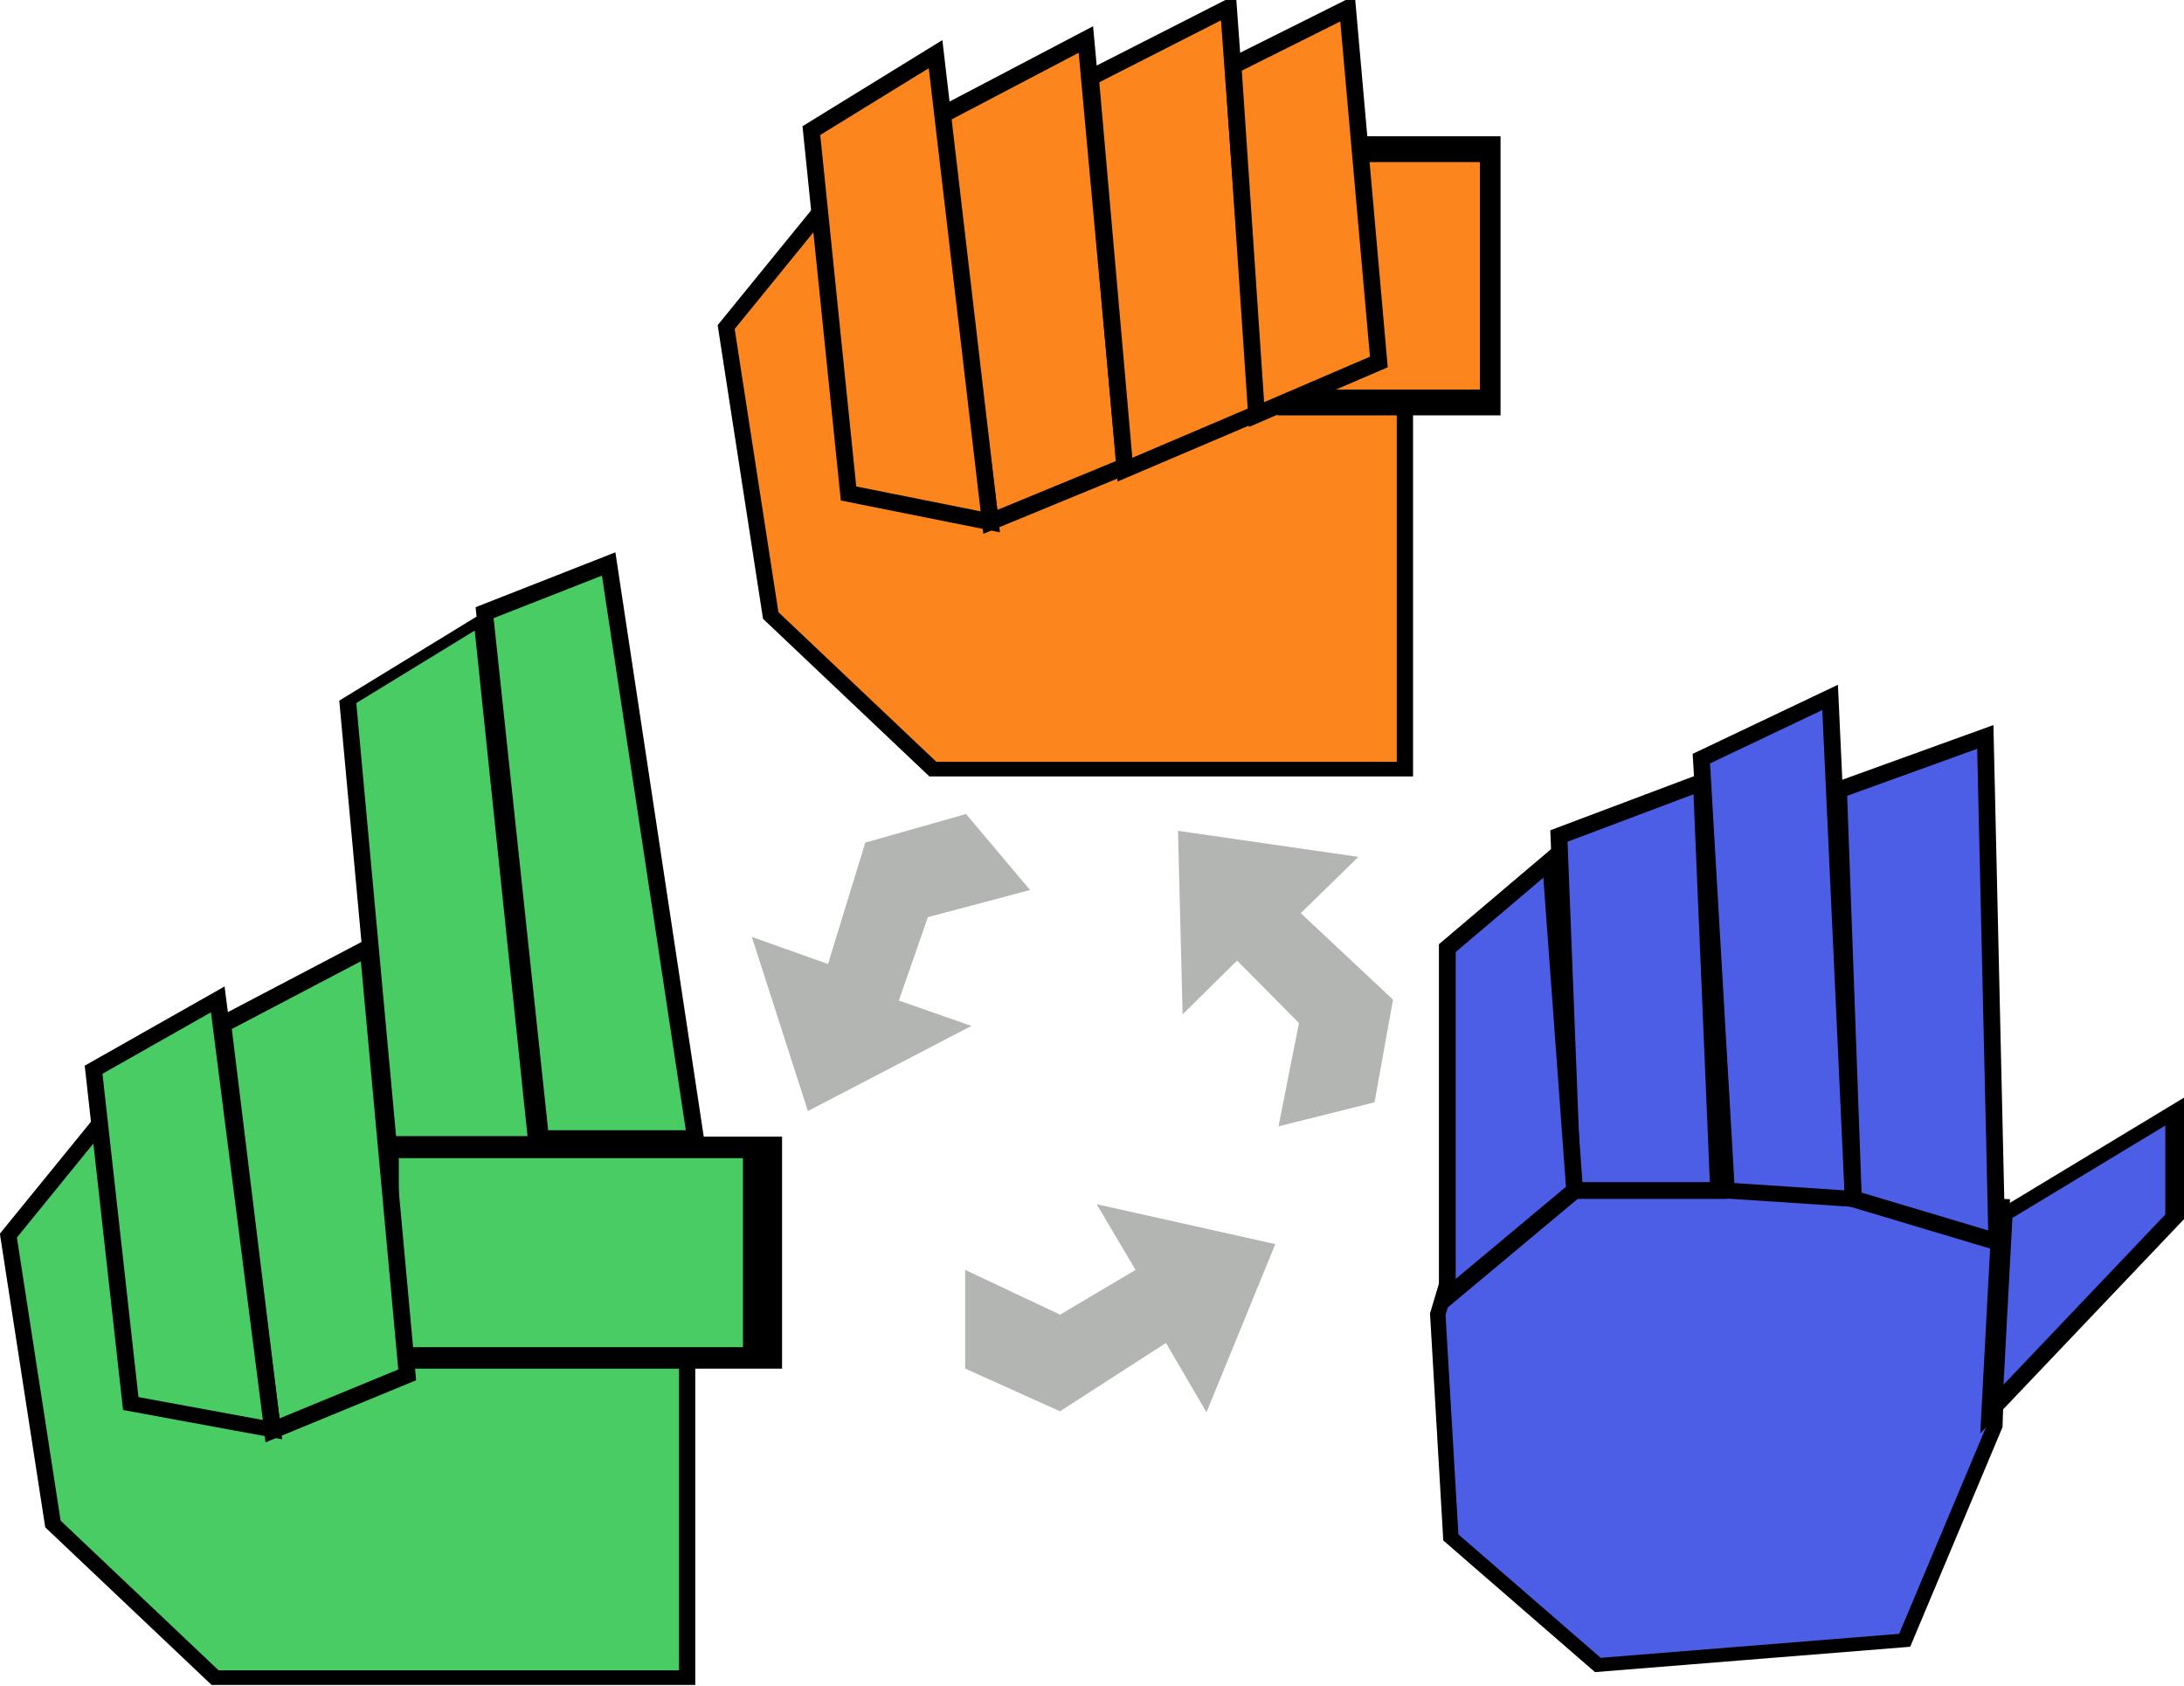 <?xml version="1.0" encoding="UTF-8" standalone="no" ?>
<!DOCTYPE svg PUBLIC "-//W3C//DTD SVG 1.1//EN" "http://www.w3.org/Graphics/SVG/1.1/DTD/svg11.dtd">
<svg xmlns="http://www.w3.org/2000/svg" xmlns:xlink="http://www.w3.org/1999/xlink" version="1.1" width="390.532" height="301.487" viewBox="60.565 111.05 390.532 301.487" xml:space="preserve">
<desc>Created with Fabric.js 4.6.0</desc>
<defs>
</defs>
<g transform="matrix(1 0 0 1 251.49 200.55)" id="2VQeznukoGxxfWMiA_Qrq"  >
<path style="stroke: rgb(0,0,0); stroke-width: 3; stroke-dasharray: none; stroke-linecap: butt; stroke-dashoffset: 0; stroke-linejoin: miter; stroke-miterlimit: 4; fill: rgb(252,134,29); fill-rule: nonzero; opacity: 1;" vector-effect="non-scaling-stroke"  transform=" translate(0, 0)" d="M 0 0" stroke-linecap="round" />
</g>
<g transform="matrix(1 0 0 1 383.63 322.27)" id="hwM1dWQ8Z5dM0_pH0Wg3m"  >
<g style="" vector-effect="non-scaling-stroke"   >
		<g transform="matrix(0.92 0 0 0.82 -15.52 43)" id="fPXQW9JDsk-RUahdFtgFo"  >
<path style="stroke: rgb(0,0,0); stroke-width: 3; stroke-dasharray: none; stroke-linecap: butt; stroke-dashoffset: 0; stroke-linejoin: miter; stroke-miterlimit: 4; fill: rgb(75,94,229); fill-rule: nonzero; opacity: 1;" vector-effect="non-scaling-stroke"  transform=" translate(0, 0)" d="M -52.297 25.247 L -54.836 -23.456 L -46.912 -53.062 L 54.836 -47.09 L 53.439 0.907 L 35.909 47.682 L -23.727 53.062 z" stroke-linecap="round" />
</g>
		<g transform="matrix(1 0 0 1 -30.03 -34.83)" id="6f0XQPGn1UOzGRMBg7gtD"  >
<path style="stroke: rgb(0,0,0); stroke-width: 3; stroke-dasharray: none; stroke-linecap: butt; stroke-dashoffset: 0; stroke-linejoin: miter; stroke-miterlimit: 4; fill: rgb(75,94,229); fill-rule: nonzero; opacity: 1;" vector-effect="non-scaling-stroke"  transform=" translate(0, 0)" d="M -14.274 -26.899 L 11.202 -36.494 L 14.274 36.494 L -11.804 36.494 z" stroke-linecap="round" />
</g>
		<g transform="matrix(1 0 0 0.95 -5.26 -41.67)" id="8L6Wt795KHyhgfk8fCKxj"  >
<path style="stroke: rgb(0,0,0); stroke-width: 3; stroke-dasharray: none; stroke-linecap: butt; stroke-dashoffset: 0; stroke-linejoin: miter; stroke-miterlimit: 4; fill: rgb(75,94,229); fill-rule: nonzero; opacity: 1;" vector-effect="non-scaling-stroke"  transform=" translate(0, 0)" d="M -13.577 -35.675 L 9.446 -47.201 L 13.577 47.201 L -9.093 45.622 z" stroke-linecap="round" />
</g>
		<g transform="matrix(1.23 0 0 0.65 49.54 14.1)" id="tsRPeprz83tVJAhjCVJdQ"  >
<path style="stroke: rgb(0,0,0); stroke-width: 3; stroke-dasharray: none; stroke-linecap: butt; stroke-dashoffset: 0; stroke-linejoin: miter; stroke-miterlimit: 4; fill: rgb(75,94,229); fill-rule: nonzero; opacity: 1;" vector-effect="non-scaling-stroke"  transform=" translate(0, 0)" d="M -11.856 -12.161 L 13.356 -40.999 L 13.356 -12.161 L -13.356 40.999 z" stroke-linecap="round" />
</g>
		<g transform="matrix(1 0 0 1 19.85 -34.3)" id="k4gGsH9ABnBDyat5JRelr"  >
<path style="stroke: rgb(0,0,0); stroke-width: 3; stroke-dasharray: none; stroke-linecap: butt; stroke-dashoffset: 0; stroke-linejoin: miter; stroke-miterlimit: 4; fill: rgb(75,94,229); fill-rule: nonzero; opacity: 1;" vector-effect="non-scaling-stroke"  transform=" translate(0, 0)" d="M -14.155 -35.651 L 12.085 -45.141 L 14.155 45.141 L -11.5 37.468 z" stroke-linecap="round" />
</g>
		<g transform="matrix(1 0 0 1 -52.88 -18.32)" id="3qRsYV76HZJVmhdDGSBfm"  >
<path style="stroke: rgb(0,0,0); stroke-width: 3; stroke-dasharray: none; stroke-linecap: butt; stroke-dashoffset: 0; stroke-linejoin: miter; stroke-miterlimit: 4; fill: rgb(75,94,229); fill-rule: nonzero; opacity: 1;" vector-effect="non-scaling-stroke"  transform=" translate(0, 0)" d="M -11.385 -23.357 L 7.07 -39.009 L 11.385 19.984 L -11.385 39.009 z" stroke-linecap="round" />
</g>
</g>
</g>
<g transform="matrix(1 0 0 1 258.63 180.53)" id="zS0KUvgziWC913lEPjsMg"  >
<g style="" vector-effect="non-scaling-stroke"   >
		<g transform="matrix(0.97 0 0 0.87 -7.53 17.81)" id="BHdFsjLdgR5EAHmv13no2"  >
<path style="stroke: rgb(0,0,0); stroke-width: 3; stroke-dasharray: none; stroke-linecap: butt; stroke-dashoffset: 0; stroke-linejoin: miter; stroke-miterlimit: 4; fill: rgb(252,134,29); fill-rule: nonzero; opacity: 1;" vector-effect="non-scaling-stroke"  transform=" translate(0, 0)" d="M -54.35 26.173 L -62.562 -33.103 L -44.571 -57.752 L 62.562 -51.38 L 62.562 57.752 L -24.458 57.752 z" stroke-linecap="round" />
</g>
		<g transform="matrix(1 0 0 1 -13.39 -19.29)" id="8fwZ_FkDdOST1bEkYznIc"  >
<path style="stroke: rgb(0,0,0); stroke-width: 3; stroke-dasharray: none; stroke-linecap: butt; stroke-dashoffset: 0; stroke-linejoin: miter; stroke-miterlimit: 4; fill: rgb(252,134,29); fill-rule: nonzero; opacity: 1;" vector-effect="non-scaling-stroke"  transform=" translate(0, 0)" d="M -16.488 -29.491 L 9.495 -43.127 L 16.488 33.205 L -7.591 43.127 z" stroke-linecap="round" />
</g>
		<g transform="matrix(1 0 0 0.95 11.9 -26.82)" id="df59GSFB6OEBDpSlDytig"  >
<path style="stroke: rgb(0,0,0); stroke-width: 3; stroke-dasharray: none; stroke-linecap: butt; stroke-dashoffset: 0; stroke-linejoin: miter; stroke-miterlimit: 4; fill: rgb(252,134,29); fill-rule: nonzero; opacity: 1;" vector-effect="non-scaling-stroke"  transform=" translate(0, 0)" d="M -14.969 -30.276 L 9.704 -43.498 L 14.969 32.833 L -8.807 43.498 z" stroke-linecap="round" />
</g>
		<g transform="matrix(1.23 0 0 1.54 50.32 -20.16)" id="Zg57ez_zGNN7TfLXdzPJV"  >
<path style="stroke: rgb(0,0,0); stroke-width: 3; stroke-dasharray: none; stroke-linecap: butt; stroke-dashoffset: 0; stroke-linejoin: miter; stroke-miterlimit: 4; fill: rgb(252,134,29); fill-rule: nonzero; opacity: 1;" vector-effect="non-scaling-stroke"  transform=" translate(0, 0)" d="M -14.706 -14.706 L 14.706 -14.706 L 14.706 14.706 L -14.706 14.706 z" stroke-linecap="round" />
</g>
		<g transform="matrix(1 0 0 1 35.46 -31.66)" id="OFJNz386vSBOY9LyrcAiW"  >
<path style="stroke: rgb(0,0,0); stroke-width: 3; stroke-dasharray: none; stroke-linecap: butt; stroke-dashoffset: 0; stroke-linejoin: miter; stroke-miterlimit: 4; fill: rgb(252,134,29); fill-rule: nonzero; opacity: 1;" vector-effect="non-scaling-stroke"  transform=" translate(0, 0)" d="M -13.034 -26.083 L 7.44 -36.311 L 13.034 26.908 L -8.838 36.311 z" stroke-linecap="round" />
</g>
		<g transform="matrix(1 0 0 1 -36.98 -17.98)" id="bCF6G4H6OyFSyuOrrdeMY"  >
<path style="stroke: rgb(0,0,0); stroke-width: 3; stroke-dasharray: none; stroke-linecap: butt; stroke-dashoffset: 0; stroke-linejoin: miter; stroke-miterlimit: 4; fill: rgb(252,134,29); fill-rule: nonzero; opacity: 1;" vector-effect="non-scaling-stroke"  transform=" translate(0, 0)" d="M -15.998 -28.145 L 6.207 -41.819 L 15.997 41.819 L -9.354 36.741 z" stroke-linecap="round" />
</g>
</g>
</g>
<g transform="matrix(1 0 0 1 129.49 311.47)" id="NLQhHBsyfitwAcChbm3VY"  >
<g style="" vector-effect="non-scaling-stroke"   >
		<g transform="matrix(0.97 0 0 0.87 -6.74 49.33)" id="4ELG4CQ59etWfi3iJfO36"  >
<path style="stroke: rgb(0,0,0); stroke-width: 3; stroke-dasharray: none; stroke-linecap: butt; stroke-dashoffset: 0; stroke-linejoin: miter; stroke-miterlimit: 4; fill: rgb(72,204,99); fill-rule: nonzero; opacity: 1;" vector-effect="non-scaling-stroke"  transform=" translate(0, 0)" d="M -54.35 26.173 L -62.562 -33.103 L -44.571 -57.752 L 62.562 -51.38 L 62.562 57.752 L -24.458 57.752 z" stroke-linecap="round" />
</g>
		<g transform="matrix(2.33 0 0 1.28 33.16 23.58)" id="_ZlGeXkoM9CKyCKwZ52mA"  >
<path style="stroke: rgb(0,0,0); stroke-width: 3; stroke-dasharray: none; stroke-linecap: butt; stroke-dashoffset: 0; stroke-linejoin: miter; stroke-miterlimit: 4; fill: rgb(72,204,99); fill-rule: nonzero; opacity: 1;" vector-effect="non-scaling-stroke"  transform=" translate(0, 0)" d="M -14.706 -14.706 L 14.706 -14.706 L 14.706 14.706 L -14.706 14.706 z" stroke-linecap="round" />
</g>
		<g transform="matrix(1 0 0 1 -12.6 12.23)" id="pVZ2_XU2RBxIKvrX-5ZHI"  >
<path style="stroke: rgb(0,0,0); stroke-width: 3; stroke-dasharray: none; stroke-linecap: butt; stroke-dashoffset: 0; stroke-linejoin: miter; stroke-miterlimit: 4; fill: rgb(72,204,99); fill-rule: nonzero; opacity: 1;" vector-effect="non-scaling-stroke"  transform=" translate(0, 0)" d="M -16.488 -29.491 L 9.495 -43.127 L 16.488 33.205 L -7.591 43.127 z" stroke-linecap="round" />
</g>
		<g transform="matrix(1 0 0 0.46 10.12 -43.09)" id="fhajdakmvoOWfJh_TgGWK"  >
<path style="stroke: rgb(0,0,0); stroke-width: 3; stroke-dasharray: none; stroke-linecap: butt; stroke-dashoffset: 0; stroke-linejoin: miter; stroke-miterlimit: 4; fill: rgb(72,204,99); fill-rule: nonzero; opacity: 1;" vector-effect="non-scaling-stroke"  transform=" translate(0, 0)" d="M -16.857 -69.189 L 7.14 -101.119 L 16.857 101.119 L -9.659 101.119 z" stroke-linecap="round" />
</g>
		<g transform="matrix(1 0 0 1 36.59 -48.19)" id="mO8PwWYzyFEe8S5v3Ct7E"  >
<path style="stroke: rgb(0,0,0); stroke-width: 3; stroke-dasharray: none; stroke-linecap: butt; stroke-dashoffset: 0; stroke-linejoin: miter; stroke-miterlimit: 4; fill: rgb(72,204,99); fill-rule: nonzero; opacity: 1;" vector-effect="non-scaling-stroke"  transform=" translate(0, 0)" d="M -18.862 -42.673 L 3.323 -51.38 L 18.862 51.38 L -8.845 51.38 z" stroke-linecap="round" />
</g>
		<g transform="matrix(1 0 0 0.92 -36.19 16.76)" id="9qZXRSITT11V-ZkMTfPDi"  >
<path style="stroke: rgb(0,0,0); stroke-width: 3; stroke-dasharray: none; stroke-linecap: butt; stroke-dashoffset: 0; stroke-linejoin: miter; stroke-miterlimit: 4; fill: rgb(72,204,99); fill-rule: nonzero; opacity: 1;" vector-effect="non-scaling-stroke"  transform=" translate(0, 0)" d="M -15.998 -28.145 L 6.207 -41.819 L 15.997 41.819 L -9.354 36.741 z" stroke-linecap="round" />
</g>
</g>
</g>
<g transform="matrix(-0.57 0.48 0.48 0.57 218.95 282.91)" id="k-jvuuKUnYjgpkcgMIQvS"  >
<path style="stroke: none; stroke-width: 1; stroke-dasharray: none; stroke-linecap: butt; stroke-dashoffset: 0; stroke-linejoin: miter; stroke-miterlimit: 4; fill: rgb(179,181,179); fill-rule: nonzero; opacity: 1;" vector-effect="non-scaling-stroke"  transform=" translate(0, 0)" d="M -5.695 25.14 L 37.473 15.496 L 20.842 -25.14 L 11.053 -8.383 L -14.556 -24.903 L -37.473 -14.58 L -37.473 9.267 L -14.529 -1.551 L 3.697 9.267 z" stroke-linecap="round" />
</g>
<g transform="matrix(0.74 0 0 -0.74 260.88 344.99)" id="0eBl1aRnvZqQ7g11Q2B1o"  >
<path style="stroke: none; stroke-width: 1; stroke-dasharray: none; stroke-linecap: butt; stroke-dashoffset: 0; stroke-linejoin: miter; stroke-miterlimit: 4; fill: rgb(179,181,179); fill-rule: nonzero; opacity: 1;" vector-effect="non-scaling-stroke"  transform=" translate(0, 0)" d="M -5.695 25.14 L 37.473 15.496 L 20.842 -25.14 L 11.053 -8.383 L -14.556 -24.903 L -37.473 -14.58 L -37.473 9.267 L -14.529 -1.551 L 3.697 9.267 z" stroke-linecap="round" />
</g>
<g transform="matrix(-0.18 -0.72 -0.72 0.18 289.11 283.81)" id="Tx9fMVwW17lCQvXAC6X1A"  >
<path style="stroke: none; stroke-width: 1; stroke-dasharray: none; stroke-linecap: butt; stroke-dashoffset: 0; stroke-linejoin: miter; stroke-miterlimit: 4; fill: rgb(179,181,179); fill-rule: nonzero; opacity: 1;" vector-effect="non-scaling-stroke"  transform=" translate(0, 0)" d="M -5.695 25.14 L 37.473 15.496 L 20.842 -25.14 L 11.053 -8.383 L -14.556 -24.903 L -37.473 -14.58 L -37.473 9.267 L -14.529 -1.551 L 3.697 9.267 z" stroke-linecap="round" />
</g>
</svg>